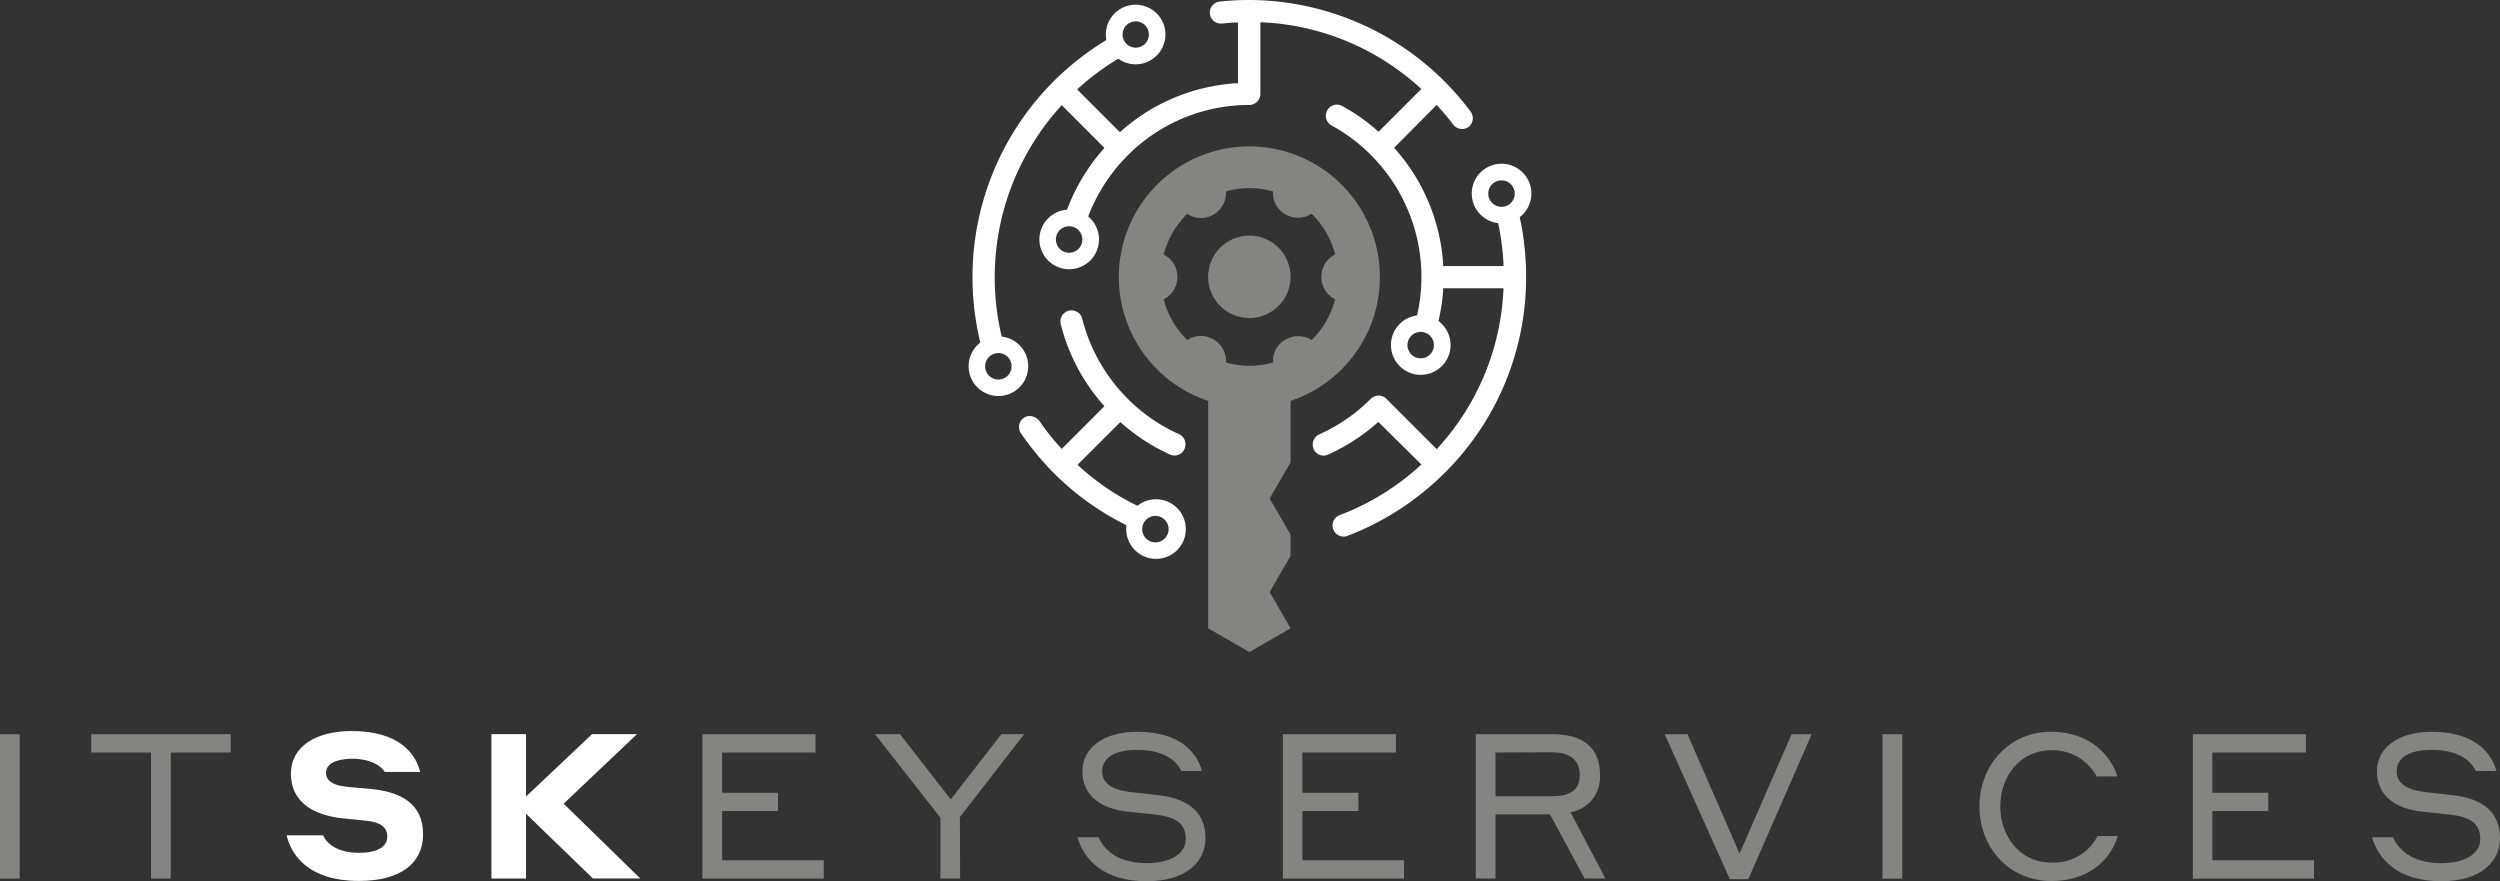 <svg xmlns="http://www.w3.org/2000/svg" viewBox="0 0 328.89 115.93"><rect x="0" y="0" width="328.89" height="115.93" fill="#333333" stroke="none"/><defs><style>.cls-1{fill:#fff;}.cls-2{fill:#848482;}</style></defs><g id="Layer_2" data-name="Layer 2"><g id="Layer_1-2" data-name="Layer 1"><path class="cls-1" d="M199.77,27.88l-2.87.46,0,.18a33.83,33.83,0,0,1,.89,6.06V35h-7.94l0-.35a25.29,25.29,0,0,0-6.22-14.95l-.22-.26L189,13.8l.26.28c.78.87,1.39,1.6,1.93,2.33a1.48,1.48,0,0,0,2,.29,1.45,1.45,0,0,0,.29-2A36.46,36.46,0,0,0,164.36,0a38.43,38.43,0,0,0-3.87.2,1.41,1.41,0,0,0-1,.54,1.41,1.41,0,0,0-.32,1.07,1.46,1.46,0,0,0,1.61,1.29c.56-.06,1.13-.11,1.71-.14l.38,0v8l-.34,0a25.19,25.19,0,0,0-14.95,6.21l-.25.22-5.63-5.63.28-.25a33.72,33.72,0,0,1,5.22-3.84,1.4,1.4,0,0,0,.37-.32L146.13,5a1.11,1.11,0,0,0-.39.16A36.41,36.41,0,0,0,129.21,46l2.84-.67a33.49,33.49,0,0,1,7.37-31.21l.25-.3,5.62,5.63-.21.26a25.46,25.46,0,0,0-4.79,8.12,1.45,1.45,0,0,0,.05,1.12,1.43,1.43,0,0,0,.83.75,1.47,1.47,0,0,0,1.86-.88,22.9,22.9,0,0,1,5.32-8.37,22.51,22.51,0,0,1,16-6.64,1.47,1.47,0,0,0,1.46-1.46V2.94l.38,0a33.11,33.11,0,0,1,20.51,8.51l.28.26-5.62,5.62-.26-.22a24.62,24.62,0,0,0-4.57-3.19,1.46,1.46,0,0,0-1.4,2.56A22.74,22.74,0,0,1,187,36.42a23.08,23.08,0,0,1-.41,4.29c-.09.46-.2,1-.34,1.49a1,1,0,0,0,0,.25l2.81.63a.65.65,0,0,0,0-.13c.16-.57.28-1.15.39-1.69a26.24,26.24,0,0,0,.4-3l0-.34h7.93v.36a33.06,33.06,0,0,1-8.51,20.52l-.25.3-6.63-6.63a1.44,1.44,0,0,0-1.31-.4l-.27.08a1.68,1.68,0,0,0-.48.32,22.48,22.48,0,0,1-6.79,4.68,1.47,1.47,0,0,0-.81,1.65,1.44,1.44,0,0,0,.78,1,1.42,1.42,0,0,0,1.21,0,25.43,25.43,0,0,0,6.35-4.07l.26-.22L187,61.11l-.28.25a33.31,33.31,0,0,1-10.58,6.45,1.46,1.46,0,0,0,1,2.73,36.36,36.36,0,0,0,12.94-8.36l.11-.1a36.23,36.23,0,0,0,10.58-25.65v0A36.86,36.86,0,0,0,199.77,27.88Z"/><path class="cls-1" d="M155.92,58.73l0,.07a1.5,1.5,0,0,1-.81,1,1.47,1.47,0,0,1-1.18,0,25.29,25.29,0,0,1-6.3-4.06l-.25-.21-5.63,5.62.29.26a32.69,32.69,0,0,0,8,5.33l-1.13,2.7a36.2,36.2,0,0,1-10.33-7.26A37.77,37.77,0,0,1,134.31,57a1.5,1.5,0,0,1-.21-1.17,1.44,1.44,0,0,1,.72-.93,1.23,1.23,0,0,1,.64-.17,1.65,1.65,0,0,1,1.33.72,30.82,30.82,0,0,0,2.63,3.33l.25.28,5.62-5.62-.22-.25a25.48,25.48,0,0,1-5.52-10.54,1.47,1.47,0,0,1,1.06-1.78,1.45,1.45,0,0,1,1.11.18,1.34,1.34,0,0,1,.65.89,22.91,22.91,0,0,0,6,10.53,22.46,22.46,0,0,0,6.72,4.64A1.44,1.44,0,0,1,155.92,58.73Z"/><path class="cls-1" d="M149.4,8.46a3.92,3.92,0,1,1,3.92-3.92A3.93,3.93,0,0,1,149.4,8.46Zm0-5.65a1.73,1.73,0,1,0,1.74,1.73A1.73,1.73,0,0,0,149.4,2.81Z"/><path class="cls-1" d="M140.66,35.42a3.92,3.92,0,1,1,3.92-3.92A3.93,3.93,0,0,1,140.66,35.42Zm0-5.65a1.74,1.74,0,1,0,1.73,1.73A1.73,1.73,0,0,0,140.66,29.77Z"/><path class="cls-1" d="M186.91,49.31a3.92,3.92,0,1,1,3.92-3.91A3.92,3.92,0,0,1,186.91,49.31Zm0-5.65a1.74,1.74,0,1,0,1.73,1.74A1.74,1.74,0,0,0,186.91,43.66Z"/><path class="cls-1" d="M152,73.52A3.92,3.92,0,1,1,156,69.61,3.91,3.91,0,0,1,152,73.52Zm0-5.65a1.74,1.74,0,1,0,1.74,1.74A1.74,1.74,0,0,0,152,67.87Z"/><path class="cls-1" d="M197.54,29.38a3.92,3.92,0,1,1,3.92-3.91A3.92,3.92,0,0,1,197.54,29.38Zm0-5.65a1.74,1.74,0,1,0,1.73,1.74A1.73,1.73,0,0,0,197.54,23.73Z"/><path class="cls-1" d="M131.35,52.1a3.92,3.92,0,1,1,3.92-3.92A3.93,3.93,0,0,1,131.35,52.1Zm0-5.65a1.74,1.74,0,1,0,1.73,1.73A1.73,1.73,0,0,0,131.35,46.45Z"/><path class="cls-2" d="M169.78,36.44A5.42,5.42,0,1,1,164.37,31,5.41,5.41,0,0,1,169.78,36.44Z"/><path class="cls-2" d="M164.36,19.26a17.18,17.18,0,0,0-5.42,33.48,17.13,17.13,0,0,0,10.84,0,17.18,17.18,0,0,0-5.42-33.48Zm8.2,25.48a3.34,3.34,0,0,0-5,1.95,3.46,3.46,0,0,0-.09,1,11.32,11.32,0,0,1-6.18,0,3.32,3.32,0,0,0-4.2-3.37,3.73,3.73,0,0,0-.91.41,11.7,11.7,0,0,1-3.09-5.35,3.31,3.31,0,0,0,0-5.9,11.81,11.81,0,0,1,3.09-5.35,3.13,3.13,0,0,0,.91.42,3.3,3.3,0,0,0,4.2-3.37,11.32,11.32,0,0,1,6.18,0,3.46,3.46,0,0,0,.09,1,3.31,3.31,0,0,0,5,1.93,11.64,11.64,0,0,1,3.08,5.36,3.31,3.31,0,0,0,0,5.9A11.62,11.62,0,0,1,172.56,44.74Z"/><polygon class="cls-2" points="169.78 50.96 158.94 50.96 158.94 82.66 160.75 83.7 164.36 85.78 169.78 82.66 169.78 82.64 167.03 77.89 167.76 76.62 169.78 73.14 169.78 70.33 167.03 65.58 169.78 60.83 169.78 50.96"/><path class="cls-2" d="M0,96.59H2.59v19H0Z"/><path class="cls-2" d="M12,96.59H30.35V99H22.46v16.58H19.87V99H12Z"/><path class="cls-1" d="M42.89,101.67c0,1,.88,1.63,2.57,1.82,1,.11,1.81.16,3,.27,4.33.35,7.2,2,7.2,6,0,3.75-2.89,6.13-8.43,6.13-6.52,0-8.88-3.27-9.52-6h4.79c.43,1,1.76,2.3,4.73,2.3,2.54,0,3.72-.85,3.72-2.14s-1-1.9-2.76-2.08c-1.15-.14-1.92-.19-3-.3-4.17-.42-6.92-2.3-6.92-5.88s3.28-5.62,8-5.62c6.24,0,8.43,3,9,5.38H50.62c-.43-.72-1.74-1.74-4.42-1.74C44.07,99.88,42.89,100.52,42.89,101.67Z"/><path class="cls-1" d="M69.2,107.05v8.53H64.65v-19H69.2v8.21l8.69-8.21H83.8l-9.65,9.15,10.08,9.84H78Z"/><path class="cls-2" d="M92.41,96.59h14.87V99H95v5.29h7.35v2.41H95v6.47h13.37v2.41H92.41Z"/><path class="cls-2" d="M126.31,115.58h-2.59v-8l-8.61-11h3.29l6.68,8.59,6.66-8.59h3l-8.46,10.91Z"/><path class="cls-2" d="M145,101.46c0,1.58,1.28,2.43,3.64,2.73l3.72.42c3.2.35,6.23,1.72,6.23,5.65,0,3.07-2.49,5.67-7.73,5.67-5.89,0-8.27-3-9.12-5.78h2.78c.64,1.44,2.27,3.4,6.34,3.4,3.31,0,5.13-1.34,5.13-3.16,0-2.25-1.57-2.91-3.85-3.21l-3.74-.4c-3.43-.35-6-2-6-5.32,0-3.1,2.83-5.19,7.19-5.19,5.7,0,7.89,2.78,8.53,5.16h-2.7c-.64-1.28-2.19-2.78-5.83-2.78C146.56,98.65,145,99.75,145,101.46Z"/><path class="cls-2" d="M168.77,96.59h14.87V99h-12.3v5.29h7.36v2.41h-7.36v6.47h13.37v2.41H168.77Z"/><path class="cls-2" d="M194.15,96.59h10.08c4.09,0,6.26,1.82,6.26,5.38a4.69,4.69,0,0,1-3.88,4.89l4.6,8.72h-2.75l-4.55-8.45h-7.17v8.45h-2.59ZM196.74,99v5.75h7.41c2.46,0,3.67-.86,3.67-2.78s-1.21-3-3.67-3Z"/><path class="cls-2" d="M230,115.66h-2.43L219,96.59H222l6.85,15.7,6.85-15.7h2.64Z"/><path class="cls-2" d="M247.65,96.59h2.6v19h-2.6Z"/><path class="cls-2" d="M260.41,106.09c0-5.49,4-9.82,9.38-9.82,5.57,0,8.11,3.61,8.75,5.88h-2.7a6.6,6.6,0,0,0-6-3.45c-4.06,0-6.68,3.4-6.68,7.39s2.62,7.38,6.68,7.38a6.44,6.44,0,0,0,6.1-3.48h2.65c-.56,2.14-2.94,5.91-8.75,5.91C264.37,115.9,260.41,111.57,260.41,106.09Z"/><path class="cls-2" d="M288.48,96.59h14.87V99h-12.3v5.29h7.35v2.41h-7.35v6.47h13.37v2.41H288.48Z"/><path class="cls-2" d="M315.3,101.46c0,1.58,1.29,2.43,3.64,2.73l3.72.42c3.21.35,6.23,1.72,6.23,5.65,0,3.07-2.49,5.67-7.73,5.67-5.88,0-8.26-3-9.12-5.78h2.78c.64,1.44,2.27,3.4,6.34,3.4,3.32,0,5.13-1.34,5.13-3.16,0-2.25-1.57-2.91-3.85-3.21l-3.74-.4c-3.42-.35-6-2-6-5.32,0-3.1,2.83-5.19,7.19-5.19,5.7,0,7.89,2.78,8.53,5.16h-2.7c-.64-1.28-2.19-2.78-5.83-2.78C316.83,98.65,315.3,99.75,315.3,101.46Z"/></g></g></svg>